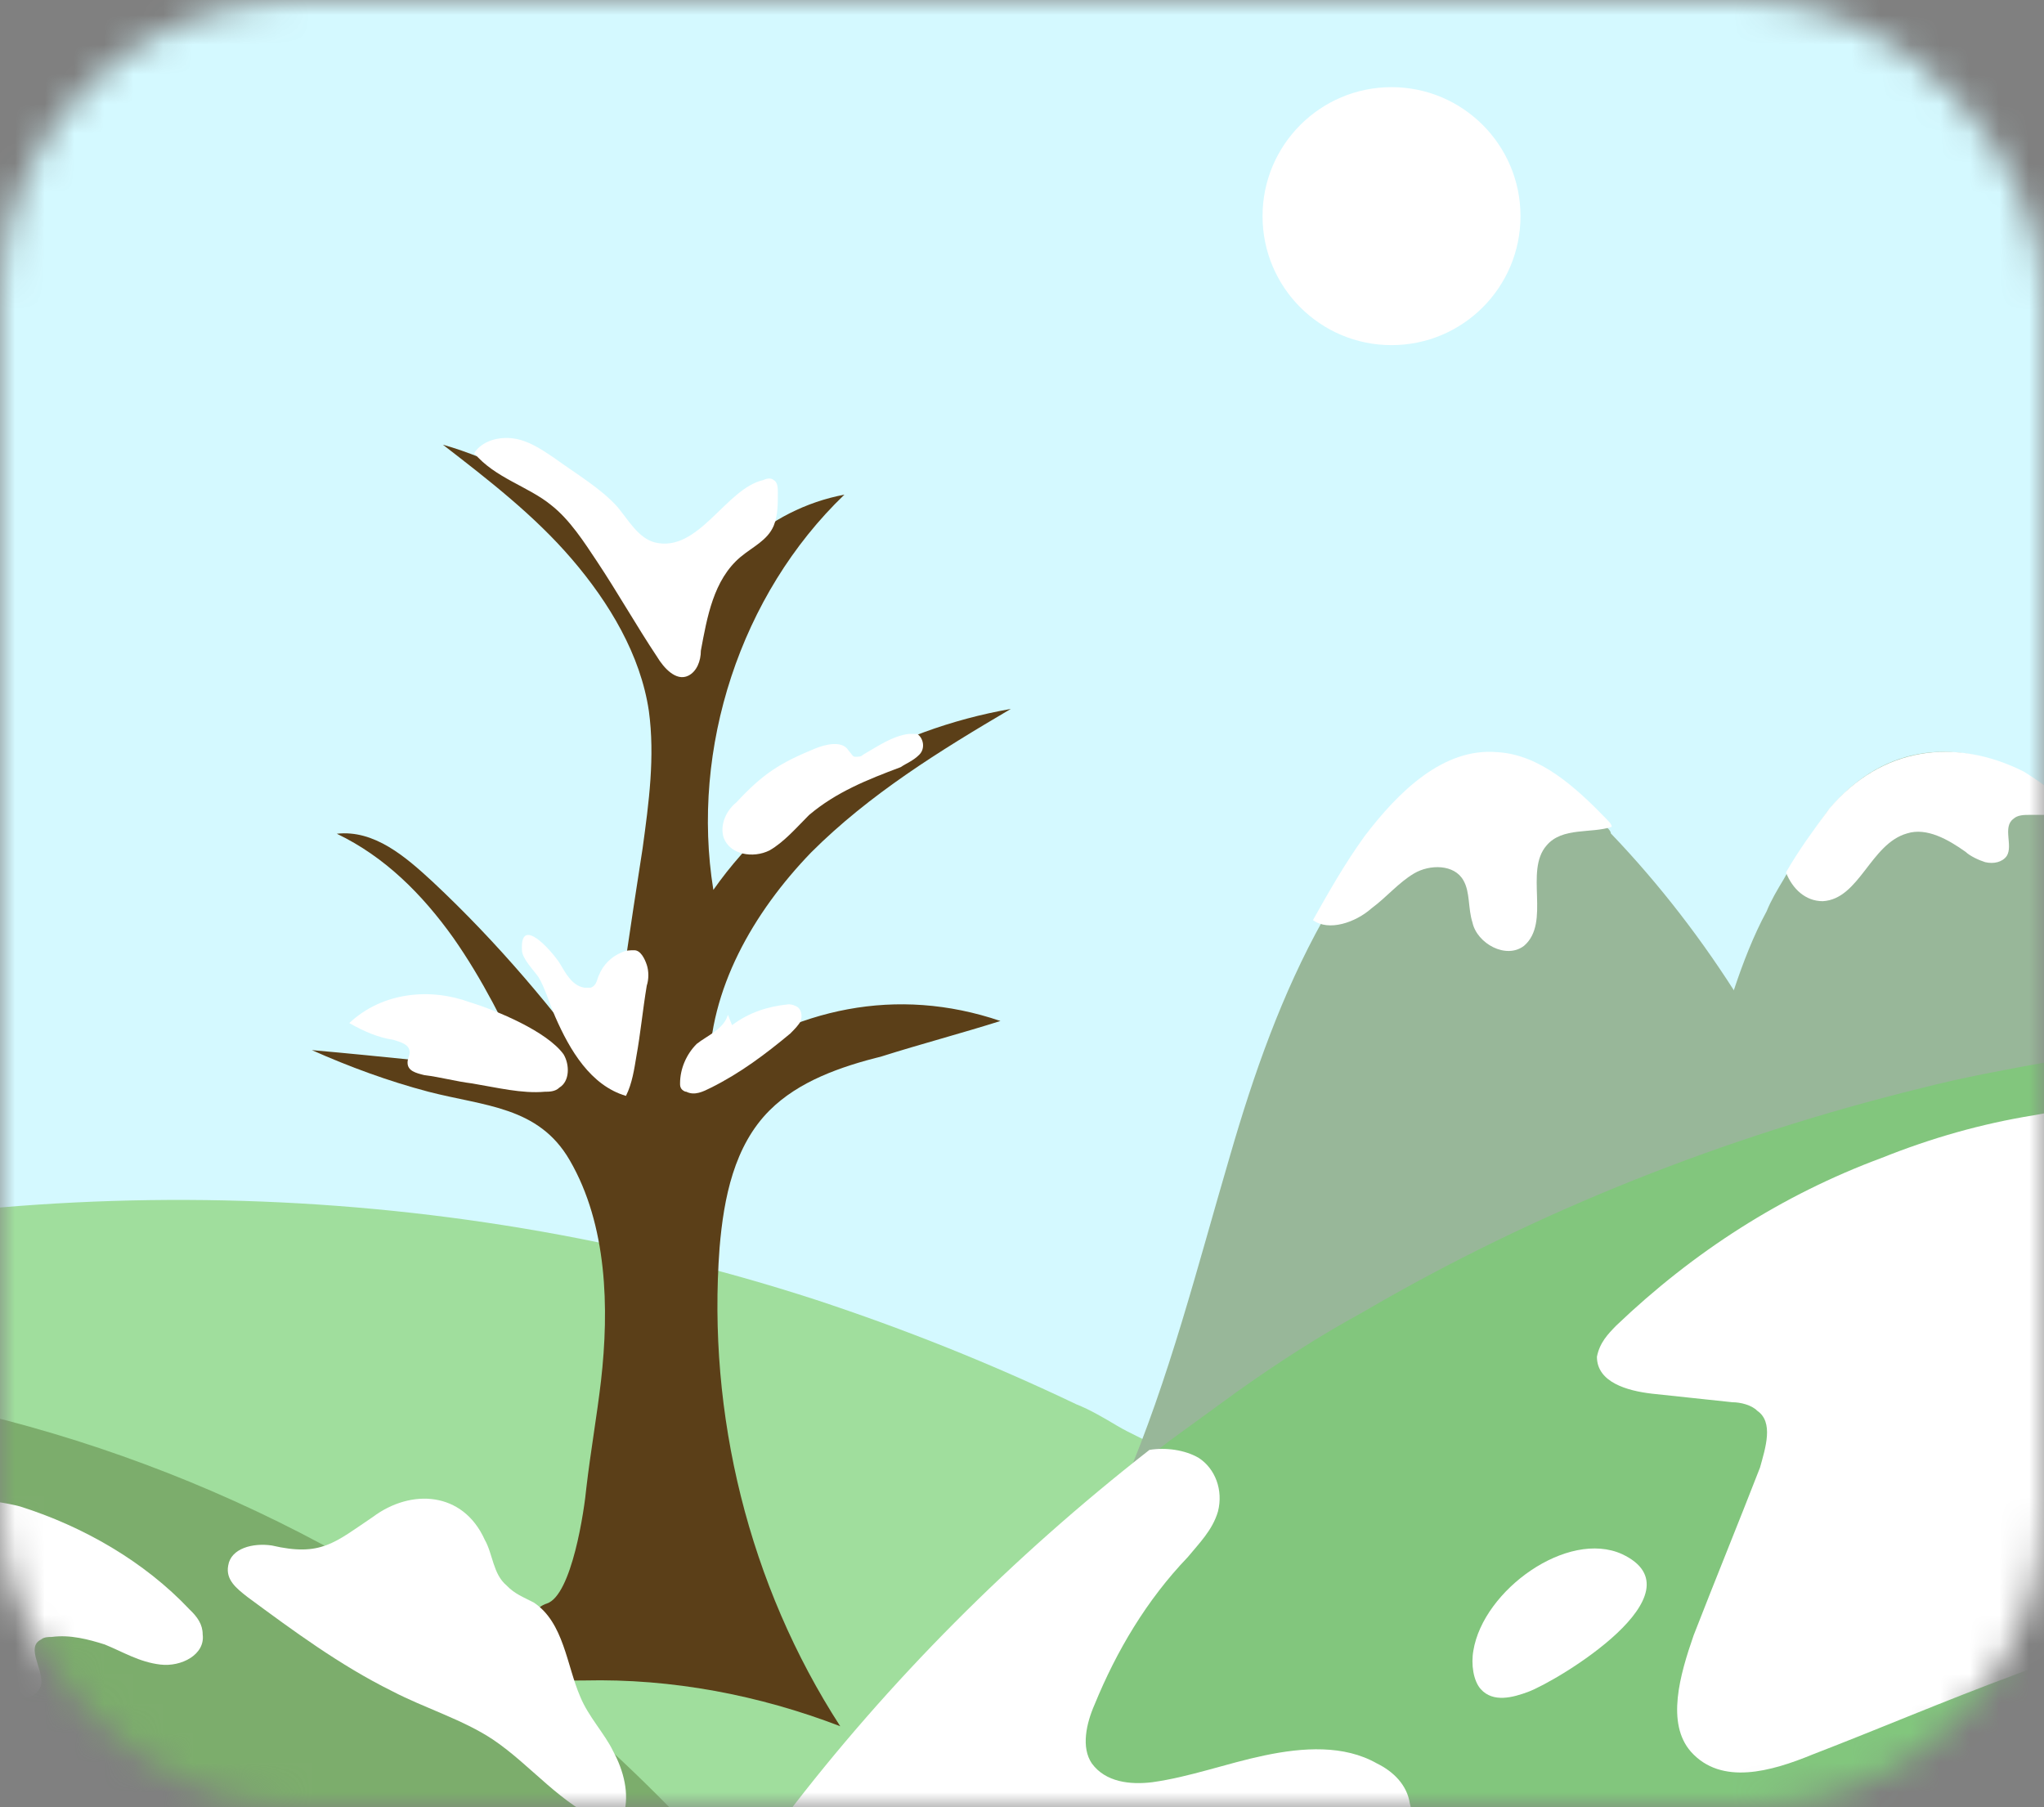 <svg width="69" height="61" viewBox="0 0 69 61" fill="none" xmlns="http://www.w3.org/2000/svg">
<rect x="0" y="0" width="69" height="61" fill="#808080" stroke="none"/>
<mask id="mask0_549_11760" style="mask-type:alpha" maskUnits="userSpaceOnUse" x="0" y="0" width="69" height="61">
<rect width="69" height="61" rx="10" fill="#FFA41B"/>
</mask>
<g mask="url(#mask0_549_11760)">
<path d="M85 30C85 30.752 85 31.41 84.906 32.162C84.812 34.699 84.531 37.237 84.061 39.68C83.967 40.15 83.873 40.526 83.779 40.902C80.868 53.966 72.887 65.15 61.901 72.105C54.765 76.71 46.315 79.53 37.394 79.906C36.643 79.906 35.798 80 35.047 80C29.601 80 24.343 79.154 19.46 77.556C8.474 73.985 -0.821 66.748 -6.925 57.255C-8.521 54.812 -9.836 52.274 -11.056 49.549C-13.591 43.628 -15 36.955 -15 30C-15 2.368 7.348 -20 34.953 -20C62.559 -20 85 2.368 85 30Z" fill="#39B8FF"/>
<path d="M85 30C85 30.752 85 31.41 84.906 32.162C84.812 34.699 84.531 37.237 84.061 39.68C83.967 40.15 83.873 40.526 83.779 40.902C80.868 53.966 72.887 65.15 61.901 72.105C54.765 76.71 46.315 79.53 37.394 79.906C36.643 79.906 35.798 80 35.047 80C29.601 80 24.343 79.154 19.46 77.556C8.474 73.985 -0.821 66.748 -6.925 57.255C-8.521 54.812 -9.836 52.274 -11.056 49.549C-13.591 43.628 -15 36.955 -15 30C-15 2.368 7.348 -20 34.953 -20C62.559 -20 85 2.368 85 30Z" fill="#D4F9FF"/>
<path d="M58.95 64.818C51.963 69.262 43.69 71.983 34.956 72.346C34.221 72.346 33.394 72.437 32.658 72.437C27.326 72.437 22.178 71.62 17.398 70.078C6.642 66.541 -2.459 59.557 -8.434 50.396C-9.997 48.038 -11.284 45.589 -12.479 42.958C0.575 39.421 14.64 39.693 27.51 43.865C30.544 44.863 33.485 46.042 36.335 47.403C36.795 47.584 37.255 47.856 37.714 48.129C38.174 48.401 38.633 48.582 39.093 48.854C46.631 52.936 53.434 58.378 58.95 64.818Z" fill="#A0DE9D"/>
<path d="M61.975 40.331C57.884 40.988 53.939 42.522 50.068 44.13C45.831 45.81 41.886 47.855 37.941 50.12C39.475 46.54 40.425 42.742 41.521 39.016C42.324 36.24 43.274 33.537 44.662 31.053C45.173 30.177 45.684 29.3 46.342 28.424C47.438 27.036 48.899 25.648 50.652 25.794C52.04 25.867 53.209 26.89 54.231 27.912C54.304 27.985 54.377 28.058 54.377 28.131C57.665 31.565 60.294 35.802 61.975 40.331Z" fill="#98B799"/>
<path d="M73.297 30.834C73.224 32.806 73.005 34.779 72.567 36.678C72.494 37.043 72.421 37.335 72.348 37.627C67.088 39.015 61.828 40.476 56.569 41.864C56.715 41.864 56.788 41.718 56.861 41.572C57.226 40.842 57.299 38.942 57.372 38.285C57.372 38.212 57.372 38.212 57.372 38.139C57.591 36.605 57.957 34.998 58.541 33.391C58.833 32.514 59.199 31.564 59.637 30.761C59.783 30.395 60.002 30.03 60.221 29.665C60.66 28.861 61.171 28.131 61.682 27.4C63.435 25.209 65.919 24.844 68.257 26.085C68.987 26.451 69.718 26.962 70.375 27.547C71.471 28.569 72.421 29.665 73.297 30.834Z" fill="#98B799"/>
<path d="M84.16 34.661C84.067 35.111 83.974 35.471 83.881 35.831C81.004 48.343 73.113 59.055 62.252 65.716C55.197 70.126 46.843 72.827 38.024 73.187C37.282 73.187 36.446 73.277 35.704 73.277C30.32 73.277 25.121 72.467 20.294 70.937C22.058 67.606 24.1 64.365 26.514 61.395C30.227 56.624 34.682 52.304 39.51 48.613C40.252 48.073 40.995 47.533 41.737 46.993C43.13 46.002 44.522 45.102 46.008 44.292C51.856 40.872 58.261 38.351 64.852 36.731C66.244 36.371 67.729 36.101 69.214 35.831C74.041 34.931 79.054 34.481 84.16 34.661Z" fill="#82C67D"/>
<path d="M51.387 70.744C47.13 72.192 42.596 73.006 37.969 73.187C37.228 73.187 36.396 73.277 35.655 73.277C30.288 73.277 25.106 72.463 20.294 70.925C22.052 67.578 24.181 64.321 26.494 61.336C30.011 56.722 34.175 52.56 38.802 48.942C39.357 48.851 40.005 48.942 40.467 49.213C41.023 49.575 41.3 50.299 41.115 51.022C40.93 51.656 40.467 52.108 40.097 52.56C38.709 54.008 37.691 55.727 36.951 57.536C36.673 58.169 36.488 58.984 36.858 59.526C37.321 60.16 38.154 60.25 38.894 60.16C40.19 59.979 41.393 59.526 42.688 59.255C43.984 58.983 45.372 58.893 46.482 59.526C47.037 59.798 47.5 60.25 47.593 60.883C47.87 61.788 47.222 62.783 46.575 63.416C45.834 64.05 45.002 64.593 44.446 65.316C43.891 66.04 43.614 67.216 44.354 67.94C44.724 68.302 45.279 68.483 45.834 68.664C47.5 69.116 49.351 69.387 50.831 70.292C50.924 70.382 51.202 70.473 51.387 70.744Z" fill="white"/>
<path d="M54.561 44.744C54.281 45.031 54.001 45.319 53.908 45.798C53.908 46.662 54.934 46.949 55.774 47.045C56.707 47.141 57.547 47.237 58.48 47.333C58.76 47.333 59.133 47.429 59.32 47.621C59.88 48.004 59.6 48.867 59.413 49.539C58.667 51.457 57.92 53.279 57.174 55.197C56.707 56.539 56.24 58.17 57.08 59.129C58.107 60.279 59.786 59.8 61.186 59.224C63.426 58.361 65.665 57.402 67.998 56.539C70.051 55.772 72.104 54.909 73.97 53.662C75.837 52.416 77.423 50.689 78.17 48.58C78.263 48.292 78.356 47.908 78.17 47.621C78.076 47.429 77.89 47.333 77.703 47.237C76.863 46.853 75.93 46.853 74.997 46.758C74.064 46.566 73.13 46.182 72.851 45.223C72.571 44.264 73.317 43.305 73.97 42.634C74.717 41.962 75.463 41.291 75.65 40.332C75.93 39.086 74.903 37.839 73.784 37.455C72.104 36.784 70.331 37.359 68.651 37.647C66.878 37.935 65.199 38.414 63.519 39.086C60.16 40.332 57.174 42.25 54.561 44.744Z" fill="white"/>
<path d="M49.737 55.717C49.654 56.182 49.737 56.74 49.988 57.019C50.407 57.484 51.076 57.298 51.579 57.112C52.583 56.74 57.521 53.764 54.759 52.461C52.918 51.624 50.072 53.67 49.737 55.717Z" fill="white"/>
<path d="M23.94 36.149C23.94 33.41 25.415 30.812 27.381 28.775C29.348 26.809 31.735 25.334 34.123 23.93C30.12 24.632 26.398 26.739 24.081 30.039C23.308 25.264 24.994 20.067 28.505 16.697C25.906 17.188 23.729 19.154 23.097 21.753C21.412 18.523 18.392 15.994 14.951 15.011C16.496 16.205 18.041 17.399 19.305 18.874C20.569 20.348 21.623 22.104 21.904 24C22.114 25.545 21.904 27.09 21.693 28.635C21.272 31.303 20.92 33.832 20.499 36.57C18.743 34.112 16.777 31.795 14.6 29.759C13.687 28.916 12.634 28.003 11.37 28.143C12.985 28.916 14.249 30.18 15.302 31.655C16.286 33.059 17.058 34.604 17.76 36.149C15.373 35.938 12.915 35.657 10.527 35.447C11.791 36.009 13.125 36.5 14.46 36.851C16.356 37.343 18.182 37.343 19.235 39.169C20.499 41.346 20.569 44.155 20.288 46.613C20.148 47.806 19.937 49 19.797 50.194C19.727 50.967 19.305 53.846 18.462 54.127C17.76 54.337 17.339 55.742 17.901 56.304C18.392 56.795 19.095 56.725 19.727 56.725C22.676 56.655 25.625 57.217 28.364 58.27C25.274 53.495 23.87 47.736 24.291 42.118C24.432 40.433 24.783 38.677 25.977 37.483C26.96 36.5 28.364 36.009 29.769 35.657C31.103 35.236 32.437 34.885 33.772 34.464C30.26 33.27 26.819 34.042 23.94 36.149Z" fill="#5B3F18"/>
<path d="M29.538 69.819C28.811 69.819 27.994 69.916 27.268 69.916C22.002 69.916 16.917 69.046 12.195 67.401C1.572 63.629 -7.417 56.182 -13.319 46.413C-4.784 46.123 3.933 48.251 11.56 52.506C13.921 53.86 16.1 55.311 18.279 57.052C22.637 60.631 26.451 64.887 29.538 69.819Z" fill="#7CAD6C"/>
<path d="M46.974 11.65C49.379 11.65 51.328 9.701 51.328 7.296C51.328 4.892 49.379 2.942 46.974 2.942C44.569 2.942 42.62 4.892 42.62 7.296C42.62 9.701 44.569 11.65 46.974 11.65Z" fill="white"/>
<path d="M6.395 54.324C6.663 54.578 6.842 54.832 6.842 55.171C6.931 55.849 6.127 56.273 5.412 56.188C4.697 56.103 4.161 55.764 3.535 55.51C2.999 55.341 2.373 55.171 1.747 55.256C1.658 55.256 1.479 55.256 1.39 55.341C0.853 55.595 1.479 56.357 1.39 56.866C1.3 57.205 0.943 57.374 0.585 57.289C0.228 57.289 -0.04 57.12 -0.398 56.95C-1.113 56.527 -1.828 56.188 -2.543 55.764C-4.599 54.663 -6.834 53.307 -7.37 51.104C-7.459 50.85 -7.459 50.595 -7.37 50.341C-7.191 49.833 -6.476 49.748 -5.94 49.748C-4.688 49.833 -3.616 50.172 -2.364 50.426C-1.381 50.595 -0.309 50.595 0.675 50.85C2.82 51.528 4.876 52.714 6.395 54.324Z" fill="white"/>
<path d="M16.364 51.976C16.64 52.458 16.64 53.132 17.101 53.518C17.377 53.807 17.654 53.903 18.022 54.096C19.035 54.77 19.128 56.215 19.588 57.274C19.865 57.949 20.417 58.527 20.694 59.105C21.062 59.779 21.247 60.55 21.062 61.224C20.97 61.32 20.97 61.513 20.786 61.513C20.694 61.513 20.509 61.513 20.417 61.513C18.943 60.935 17.93 59.586 16.64 58.719C15.627 58.045 14.337 57.66 13.231 57.082C11.481 56.215 9.915 55.059 8.348 53.903C7.98 53.614 7.611 53.325 7.704 52.843C7.796 52.265 8.533 52.073 9.178 52.169C10.836 52.554 11.296 52.073 12.586 51.206C13.876 50.242 15.627 50.339 16.364 51.976Z" fill="white"/>
<path d="M11.791 34.534C12.283 34.815 12.774 35.026 13.266 35.096C13.477 35.166 13.828 35.237 13.828 35.517C13.828 35.658 13.758 35.728 13.758 35.869C13.758 36.15 14.038 36.22 14.319 36.29C14.881 36.36 15.373 36.501 15.934 36.571C16.777 36.711 17.62 36.922 18.392 36.852C18.533 36.852 18.744 36.852 18.884 36.711C19.235 36.501 19.235 35.939 19.024 35.588C18.463 34.815 16.777 34.113 15.864 33.832C14.53 33.34 12.915 33.481 11.791 34.534Z" fill="white"/>
<path d="M18.744 34.324C19.235 35.447 19.937 36.641 21.131 36.992C21.342 36.571 21.412 36.079 21.482 35.658C21.623 34.885 21.693 34.113 21.833 33.27C21.904 33.059 21.904 32.779 21.833 32.568C21.763 32.357 21.623 32.076 21.412 32.076C21.272 32.076 21.131 32.076 20.991 32.147C20.64 32.287 20.359 32.568 20.218 32.919C20.148 33.059 20.148 33.27 19.937 33.34C19.867 33.34 19.797 33.34 19.727 33.34C19.305 33.27 19.095 32.849 18.884 32.498C18.603 32.076 17.55 30.882 17.62 32.076C17.62 32.357 18.041 32.779 18.182 32.989C18.392 33.34 18.533 33.832 18.744 34.324Z" fill="white"/>
<path d="M27.522 25.265C27.873 25.124 28.434 24.984 28.645 25.335C28.715 25.405 28.786 25.545 28.856 25.545C28.996 25.545 29.067 25.545 29.137 25.475C29.628 25.194 30.12 24.843 30.682 24.773C30.752 24.773 30.892 24.773 30.963 24.773C31.173 24.913 31.244 25.265 31.033 25.475C30.822 25.686 30.611 25.756 30.401 25.897C29.277 26.318 28.224 26.739 27.311 27.512C26.89 27.933 26.468 28.425 25.977 28.706C25.415 28.986 24.642 28.846 24.432 28.284C24.291 27.863 24.502 27.371 24.853 27.09C25.766 26.107 26.328 25.756 27.522 25.265Z" fill="white"/>
<path d="M24.712 34.605C25.274 34.183 25.906 33.973 26.609 33.902C26.679 33.902 26.749 33.902 26.89 33.973C27.03 34.043 27.1 34.254 27.03 34.464C26.96 34.605 26.819 34.745 26.679 34.886C25.836 35.588 24.993 36.22 24.01 36.711C23.729 36.852 23.448 36.992 23.168 36.852C23.097 36.852 23.027 36.782 23.027 36.782C22.957 36.711 22.957 36.641 22.957 36.571C22.957 36.079 23.168 35.588 23.519 35.237C23.87 34.956 24.432 34.745 24.572 34.254" fill="white"/>
<path d="M18.673 15.433C18.252 15.152 17.831 14.871 17.339 14.801C16.847 14.731 16.286 14.871 16.005 15.293C16.707 16.135 17.831 16.416 18.603 17.048C19.235 17.54 19.727 18.312 20.148 18.944C20.85 19.998 21.482 21.121 22.184 22.175C22.395 22.526 22.817 23.017 23.238 22.807C23.519 22.666 23.659 22.315 23.659 21.964C23.87 20.84 24.081 19.576 24.994 18.804C25.415 18.453 25.907 18.242 26.117 17.75C26.258 17.399 26.258 17.048 26.258 16.627C26.258 16.486 26.258 16.276 26.117 16.205C26.047 16.135 25.907 16.135 25.766 16.205C24.502 16.486 23.589 18.663 22.114 18.312C21.552 18.172 21.201 17.54 20.85 17.118C20.288 16.486 19.446 15.995 18.673 15.433Z" fill="white"/>
<path d="M52.208 28.539C51.45 29.405 52.359 31.137 51.45 31.924C50.843 32.397 49.857 31.846 49.706 31.137C49.554 30.665 49.63 30.113 49.402 29.72C49.099 29.169 48.265 29.169 47.734 29.484C47.204 29.799 46.825 30.271 46.294 30.665C45.763 31.137 44.853 31.452 44.322 31.058C44.853 30.113 45.384 29.169 46.066 28.224C47.204 26.728 48.72 25.232 50.54 25.389C51.98 25.468 53.193 26.57 54.255 27.673C54.331 27.752 54.407 27.83 54.407 27.909C53.724 28.145 52.739 27.909 52.208 28.539Z" fill="white"/>
<path d="M70.373 27.506C70.3 27.506 70.227 27.506 70.154 27.506C69.642 27.506 69.058 27.506 68.546 27.506C68.327 27.506 68.108 27.506 67.962 27.645C67.596 27.923 67.962 28.547 67.742 28.894C67.596 29.102 67.304 29.171 67.012 29.102C66.792 29.033 66.5 28.894 66.354 28.755C65.769 28.339 65.039 27.923 64.381 28.131C63.139 28.478 62.773 30.351 61.531 30.42C60.947 30.42 60.508 30.004 60.289 29.449C60.727 28.686 61.239 27.992 61.75 27.298C63.504 25.217 65.989 24.871 68.327 26.05C68.984 26.466 69.642 26.952 70.373 27.506Z" fill="white"/>
</g>
</svg>
